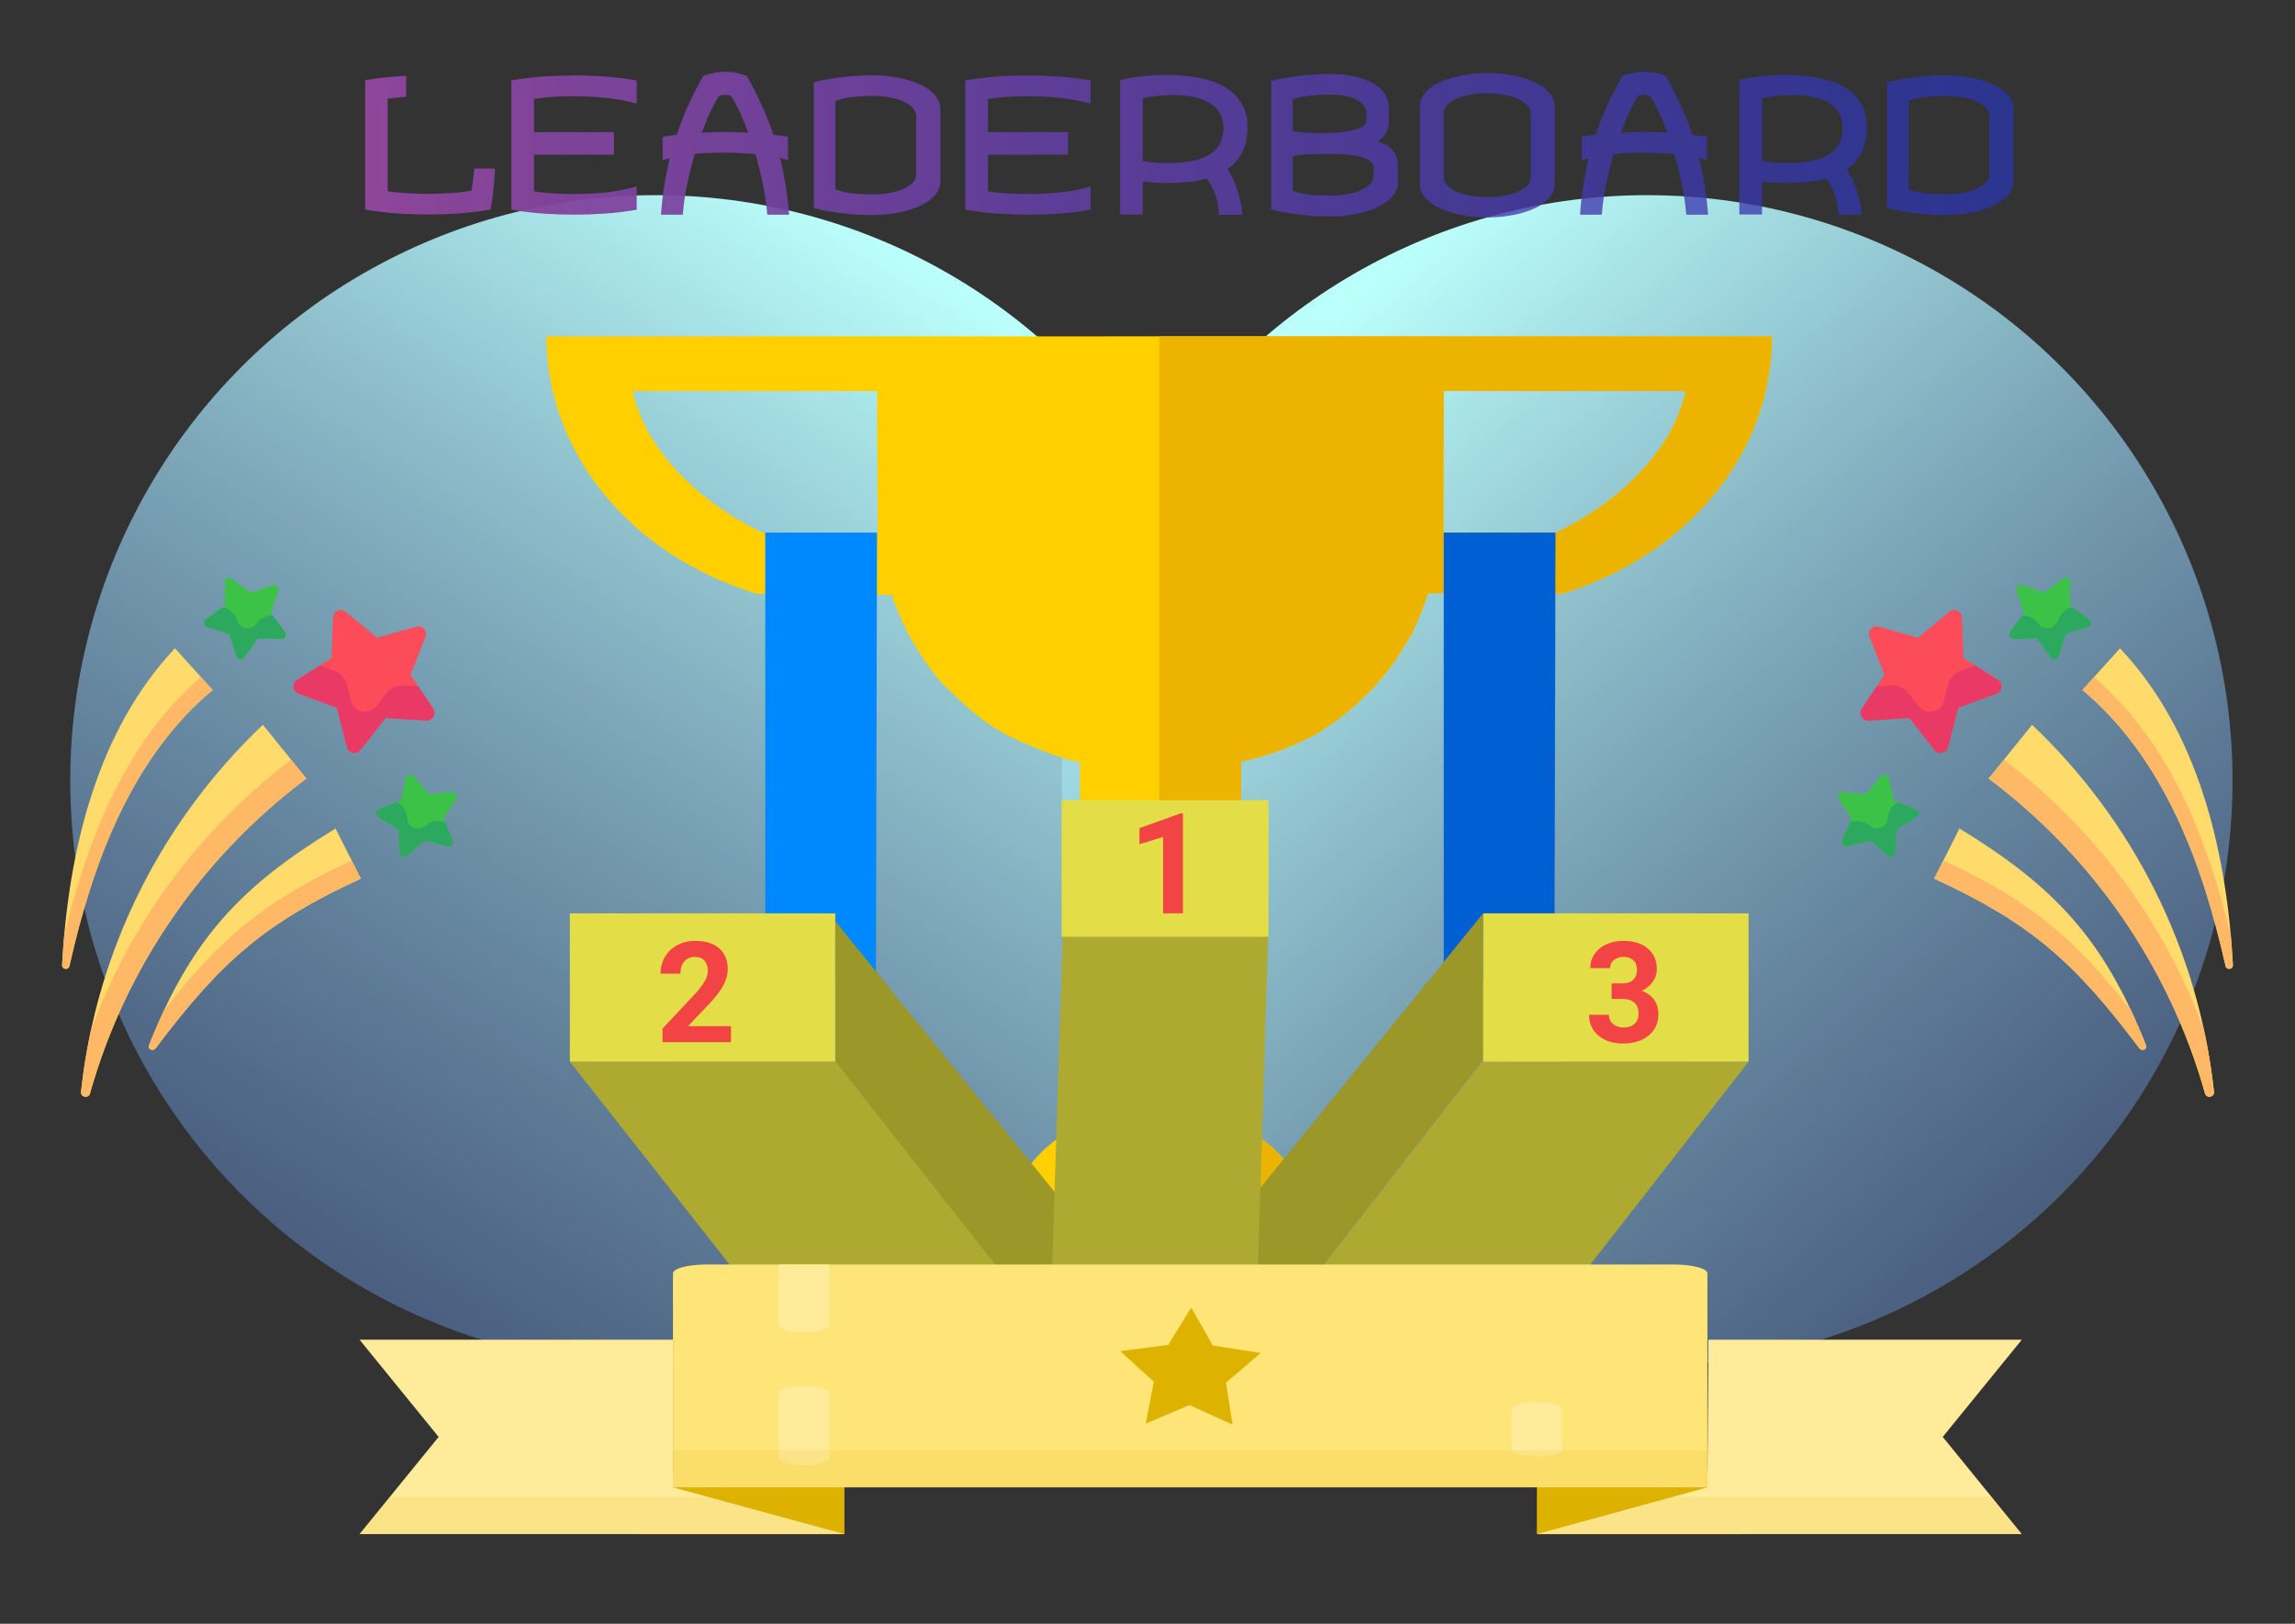 <svg width="588" height="416" viewBox="0 0 588 416" fill="none" xmlns="http://www.w3.org/2000/svg">
<rect x="0" y="0" width="588" height="416" fill="#333333" stroke="none"/>
<circle cx="422" cy="200" r="150" fill="url(#paint0_linear)"/>
<circle cx="168" cy="200" r="150" fill="url(#paint1_linear)"/>
<g clip-path="url(#clip0)">
<path d="M369.108 86.17L369.107 86.166C335.613 86.166 313.741 86.166 279.91 86.17H228.712H224.567H140C140 115.568 160.888 142.002 193.862 152.129L228.453 152.427C231.151 160.258 235.019 167.614 241.284 174.969C246.753 180.318 251.537 185.132 259.056 188.877C263.84 191.017 268.625 193.157 274.094 194.761C274.957 194.93 275.82 195.099 276.682 195.268V211.377H287.568V284.317L287.567 284.645C270.896 287.945 258.558 299.761 258.558 313.834H335.503C335.503 299.916 323.437 288.206 307.044 284.756L307.044 284.317V211.376H317.982V195.128C324.953 193.617 331.454 191.277 337.663 187.806C344.499 183.527 349.967 178.712 354.751 172.828C357.486 169.619 359.536 165.874 361.587 162.664C363.274 159.171 364.708 155.61 365.928 151.997L400.137 152.128C433.112 142.002 454 115.568 454 86.17H369.108ZM224.879 135.382C224.879 135.801 224.879 136.137 224.879 136.456H195.407C178.155 128.336 165.003 114.255 162.125 100.174H224.703L224.879 135.382ZM369.903 100.174H431.875C428.996 114.255 415.843 128.335 398.593 136.456H369.833L369.903 100.174Z" fill="#FFCF00"/>
<path d="M224.703 136.441H196.072V258.219L209.372 248.344L224.412 258.478L224.703 136.441Z" fill="#0088FF"/>
<path d="M369.108 86.17L369.107 86.166C341.588 86.166 321.908 86.166 297 86.168V313.834H335.504C335.504 299.915 323.437 288.205 307.045 284.756L307.044 284.316V211.376H317.982V195.129C324.954 193.618 331.454 191.278 337.664 187.807C344.499 183.527 349.968 178.713 354.752 172.828C357.487 169.619 359.536 165.874 361.588 162.664C363.274 159.171 364.709 155.61 365.929 151.997L400.137 152.129C433.112 142.002 454 115.568 454 86.17H369.108ZM369.903 100.174H431.875C428.996 114.255 415.843 128.335 398.593 136.456H369.833L369.903 100.174Z" fill="#ECB300"/>
<path d="M307.043 211.373H287.568V216.041H307.043V211.373Z" fill="#ECB300"/>
<path d="M398.535 136.441H369.902V258.219L383.204 248.344L398.245 258.478L398.535 136.441Z" fill="#005FD3"/>
</g>
<g clip-path="url(#clip1)">
<path d="M109.015 163.173L105.168 172.872L110.977 181.54C111.889 182.9 110.845 184.716 109.211 184.612L98.797 183.951L92.349 192.154C91.337 193.442 89.288 193.01 88.881 191.423L86.293 181.315L76.498 177.717C74.961 177.152 74.739 175.07 76.122 174.193L84.935 168.608L85.33 158.181C85.392 156.545 87.304 155.69 88.565 156.734L96.6 163.39L106.639 160.544C108.215 160.097 109.619 161.651 109.015 163.173Z" fill="#FC4C59"/>
<path d="M116.908 204.712L113.668 209.775L116.003 215.315C116.37 216.184 115.58 217.097 114.667 216.859L108.85 215.342L104.303 219.275C103.589 219.892 102.478 219.423 102.422 218.481L102.066 212.48L96.921 209.371C96.114 208.883 96.216 207.681 97.095 207.337L102.693 205.144L104.06 199.291C104.275 198.372 105.45 198.098 106.049 198.827L109.863 203.473L115.853 202.964C116.792 202.884 117.416 203.917 116.908 204.712Z" fill="#3CC247"/>
<path d="M71.338 151.355L69.399 157.045L72.987 161.869C73.55 162.625 73.001 163.7 72.057 163.686L66.047 163.6L62.568 168.503C62.022 169.273 60.831 169.082 60.552 168.181L58.777 162.438L53.039 160.645C52.138 160.364 51.951 159.172 52.722 158.628L57.636 155.165L57.568 149.153C57.557 148.21 58.633 147.664 59.388 148.229L64.201 151.831L69.896 149.909C70.79 149.608 71.642 150.462 71.338 151.355Z" fill="#3CC247"/>
<path d="M67.361 185.692C41.863 209.89 24.732 242.82 20.76 279.692C20.605 281.13 22.665 281.531 23.057 280.139C32.243 247.487 52.039 219.28 78.49 199.473L67.361 185.692Z" fill="#FFDB6C"/>
<path d="M44.834 166.093C25.225 186.834 17.511 217.157 15.912 247.227C15.85 248.399 17.538 248.634 17.794 247.488C23.805 220.611 33.89 193.999 54.464 176.777L44.834 166.093Z" fill="#FFDB6C"/>
<path d="M85.967 212.266C61.596 227.123 48.959 240.626 38.176 267.775C37.743 268.866 39.219 269.461 39.923 268.522C56.62 246.247 68.072 236.314 92.45 225.106L85.967 212.266Z" fill="#FFDB6C"/>
<path d="M107.17 175.859L103.354 175.616C101.716 175.512 100.131 176.221 99.117 177.512L96.383 180.989C94.514 183.366 90.731 182.569 89.981 179.639L88.883 175.355C88.476 173.764 87.312 172.476 85.771 171.91L81.943 170.504L76.122 174.193C74.738 175.07 74.961 177.152 76.498 177.717L86.292 181.315L88.881 191.423C89.287 193.009 91.337 193.441 92.349 192.154L98.797 183.95L109.21 184.612C110.845 184.716 111.889 182.9 110.977 181.54L107.17 175.859Z" fill="#E83A64"/>
<path d="M114.036 210.649L113.476 210.503C111.887 210.089 110.196 210.483 108.955 211.557C107.192 213.081 104.448 211.923 104.31 209.597C104.213 207.958 103.315 206.472 101.91 205.623L101.736 205.518L97.094 207.337C96.215 207.681 96.112 208.883 96.92 209.371L102.065 212.48L102.42 218.481C102.476 219.423 103.587 219.892 104.301 219.275L108.848 215.343L114.665 216.859C115.578 217.097 116.368 216.185 116.001 215.315L114.036 210.649Z" fill="#2DA85F"/>
<path d="M69.862 157.669C68.221 157.645 66.673 158.431 65.723 159.77C64.375 161.67 61.434 161.2 60.745 158.974C60.26 157.406 59.034 156.177 57.468 155.687L57.071 155.563L52.722 158.628C51.951 159.172 52.138 160.364 53.038 160.645L58.776 162.438L60.552 168.181C60.831 169.083 62.022 169.273 62.568 168.504L66.046 163.601L72.057 163.686C73.001 163.7 73.55 162.626 72.987 161.869L69.862 157.669Z" fill="#2DA85F"/>
<path d="M74.588 194.641C51.437 212.16 33.451 236.141 23.308 263.9C22.192 269.072 21.336 274.34 20.759 279.692C20.604 281.13 22.665 281.531 23.057 280.139C32.242 247.487 52.039 219.28 78.49 199.473L74.588 194.641Z" fill="#FFB966"/>
<path d="M51.474 173.459C32.364 189.886 22.464 214.514 16.439 239.761C16.22 242.247 16.044 244.738 15.912 247.227C15.85 248.399 17.538 248.634 17.794 247.488C23.805 220.611 33.89 194 54.464 176.777L51.474 173.459Z" fill="#FFB966"/>
<path d="M90.098 220.448C68.09 230.681 56.712 239.998 42.026 258.844C40.707 261.653 39.429 264.621 38.176 267.775C37.743 268.867 39.219 269.461 39.924 268.522C56.62 246.247 68.072 236.315 92.45 225.106L90.098 220.448Z" fill="#FFB966"/>
</g>
<path d="M478.985 163.173L482.832 172.872L477.023 181.54C476.111 182.9 477.155 184.716 478.789 184.612L489.203 183.951L495.651 192.154C496.663 193.442 498.712 193.01 499.119 191.423L501.707 181.315L511.502 177.717C513.039 177.152 513.261 175.07 511.878 174.193L503.065 168.608L502.67 158.181C502.608 156.545 500.696 155.69 499.435 156.734L491.4 163.39L481.361 160.544C479.785 160.097 478.381 161.651 478.985 163.173Z" fill="#FC4C59"/>
<path d="M471.092 204.712L474.332 209.775L471.997 215.315C471.63 216.184 472.42 217.097 473.333 216.859L479.15 215.342L483.697 219.275C484.411 219.892 485.522 219.423 485.578 218.481L485.934 212.48L491.079 209.371C491.886 208.883 491.784 207.681 490.905 207.337L485.307 205.144L483.94 199.291C483.725 198.372 482.55 198.098 481.951 198.827L478.137 203.473L472.147 202.964C471.208 202.884 470.584 203.917 471.092 204.712Z" fill="#3CC247"/>
<path d="M516.662 151.355L518.601 157.045L515.013 161.869C514.45 162.625 514.999 163.7 515.943 163.686L521.953 163.6L525.432 168.503C525.978 169.273 527.169 169.082 527.448 168.181L529.223 162.438L534.961 160.645C535.862 160.364 536.049 159.172 535.278 158.628L530.364 155.165L530.432 149.153C530.443 148.21 529.367 147.664 528.612 148.229L523.799 151.831L518.104 149.909C517.21 149.608 516.358 150.462 516.662 151.355Z" fill="#3CC247"/>
<path d="M520.639 185.692C546.137 209.89 563.268 242.82 567.24 279.692C567.395 281.13 565.335 281.531 564.943 280.139C555.757 247.487 535.961 219.28 509.51 199.473L520.639 185.692Z" fill="#FFDB6C"/>
<path d="M543.166 166.093C562.775 186.834 570.489 217.157 572.088 247.227C572.15 248.399 570.462 248.634 570.205 247.488C564.195 220.611 554.11 193.999 533.536 176.777L543.166 166.093Z" fill="#FFDB6C"/>
<path d="M502.033 212.266C526.404 227.123 539.041 240.626 549.824 267.775C550.257 268.866 548.781 269.461 548.077 268.522C531.381 246.247 519.928 236.314 495.55 225.106L502.033 212.266Z" fill="#FFDB6C"/>
<path d="M480.83 175.859L484.646 175.616C486.284 175.512 487.869 176.221 488.883 177.512L491.616 180.989C493.485 183.366 497.269 182.569 498.019 179.639L499.117 175.355C499.524 173.764 500.688 172.476 502.229 171.91L506.057 170.504L511.878 174.193C513.262 175.07 513.039 177.152 511.502 177.717L501.708 181.315L499.119 191.423C498.712 193.009 496.663 193.441 495.651 192.154L489.203 183.95L478.79 184.612C477.155 184.716 476.111 182.9 477.023 181.54L480.83 175.859Z" fill="#E83A64"/>
<path d="M473.964 210.649L474.524 210.503C476.113 210.089 477.804 210.483 479.045 211.557C480.808 213.081 483.552 211.923 483.69 209.597C483.787 207.958 484.685 206.472 486.09 205.623L486.264 205.518L490.906 207.337C491.785 207.681 491.888 208.883 491.08 209.371L485.935 212.48L485.58 218.481C485.524 219.423 484.413 219.892 483.699 219.275L479.152 215.343L473.335 216.859C472.422 217.097 471.632 216.185 471.999 215.315L473.964 210.649Z" fill="#2DA85F"/>
<path d="M518.138 157.669C519.779 157.645 521.327 158.431 522.277 159.77C523.625 161.67 526.566 161.2 527.255 158.974C527.74 157.406 528.966 156.177 530.533 155.687L530.929 155.563L535.278 158.628C536.049 159.172 535.862 160.364 534.961 160.645L529.224 162.438L527.448 168.181C527.169 169.083 525.978 169.273 525.432 168.504L521.954 163.601L515.943 163.686C514.999 163.7 514.45 162.626 515.013 161.869L518.138 157.669Z" fill="#2DA85F"/>
<path d="M513.412 194.641C536.563 212.16 554.549 236.141 564.692 263.9C565.808 269.072 566.664 274.34 567.241 279.692C567.396 281.13 565.335 281.531 564.943 280.139C555.758 247.487 535.961 219.28 509.51 199.473L513.412 194.641Z" fill="#FFB966"/>
<path d="M536.526 173.459C555.636 189.886 565.536 214.514 571.561 239.761C571.78 242.247 571.956 244.738 572.088 247.227C572.15 248.399 570.462 248.634 570.205 247.488C564.195 220.611 554.11 194 533.536 176.777L536.526 173.459Z" fill="#FFB966"/>
<path d="M497.902 220.448C519.911 230.681 531.288 239.998 545.975 258.844C547.293 261.653 548.571 264.621 549.824 267.775C550.257 268.867 548.781 269.461 548.076 268.522C531.38 246.247 519.928 236.315 495.55 225.106L497.902 220.448Z" fill="#FFB966"/>
<path d="M146 272H214.311L297 377H228.689L146 272Z" fill="#AEA930"/>
<path d="M214 271.887V236L313 358.2L297.508 378L214 271.887Z" fill="#9B9729"/>
<path d="M448 272H379.689L297 378H365.311L448 272Z" fill="#AEA930"/>
<path d="M380 271.403V234L297 336.234V378L380 271.403Z" fill="#9B9729"/>
<rect x="146" y="234" width="68" height="38" fill="#E3DD47"/>
<rect x="380" y="234" width="68" height="38" fill="#E3DD47"/>
<path d="M272.383 237H325L321.617 347.253L297.188 378L269 341.974L272.383 237Z" fill="#AEA930"/>
<path d="M272 205H325V240H272V205Z" fill="#E3DD47"/>
<path d="M303.08 234H298V214.418L291.936 216.299V212.168L302.535 208.371H303.08V234Z" fill="#F24444"/>
<path d="M187.283 267H169.74V263.52L178.02 254.695C179.156 253.453 179.994 252.369 180.533 251.443C181.084 250.518 181.359 249.639 181.359 248.807C181.359 247.67 181.072 246.779 180.498 246.135C179.924 245.479 179.104 245.15 178.037 245.15C176.889 245.15 175.98 245.549 175.312 246.346C174.656 247.131 174.328 248.168 174.328 249.457H169.23C169.23 247.898 169.6 246.475 170.338 245.186C171.088 243.896 172.143 242.889 173.502 242.162C174.861 241.424 176.402 241.055 178.125 241.055C180.762 241.055 182.807 241.688 184.26 242.953C185.725 244.219 186.457 246.006 186.457 248.314C186.457 249.58 186.129 250.869 185.473 252.182C184.816 253.494 183.691 255.023 182.098 256.77L176.279 262.904H187.283V267Z" fill="#F24444"/>
<path d="M412.908 251.953H415.615C416.904 251.953 417.859 251.631 418.48 250.986C419.102 250.342 419.412 249.486 419.412 248.42C419.412 247.389 419.102 246.586 418.48 246.012C417.871 245.438 417.027 245.15 415.949 245.15C414.977 245.15 414.162 245.42 413.506 245.959C412.85 246.486 412.521 247.178 412.521 248.033H407.441C407.441 246.697 407.799 245.502 408.514 244.447C409.24 243.381 410.248 242.549 411.537 241.951C412.838 241.354 414.268 241.055 415.826 241.055C418.533 241.055 420.654 241.705 422.189 243.006C423.725 244.295 424.492 246.076 424.492 248.35C424.492 249.521 424.135 250.6 423.42 251.584C422.705 252.568 421.768 253.324 420.607 253.852C422.049 254.367 423.121 255.141 423.824 256.172C424.539 257.203 424.896 258.422 424.896 259.828C424.896 262.102 424.064 263.924 422.4 265.295C420.748 266.666 418.557 267.352 415.826 267.352C413.271 267.352 411.18 266.678 409.551 265.33C407.934 263.982 407.125 262.201 407.125 259.986H412.205C412.205 260.947 412.562 261.732 413.277 262.342C414.004 262.951 414.895 263.256 415.949 263.256C417.156 263.256 418.1 262.939 418.779 262.307C419.471 261.662 419.816 260.812 419.816 259.758C419.816 257.203 418.41 255.926 415.598 255.926H412.908V251.953Z" fill="#F24444"/>
<path d="M216.355 381.062V393.035H163.972V376.962H216.355V381.062Z" fill="#DDB200"/>
<path d="M446.156 381.062V393.035H393.773V376.962H446.156V381.062Z" fill="#DDB200"/>
<path d="M437.451 381.062H172.422V326.249C172.422 324.993 176.229 323.965 180.883 323.965H428.99C433.645 323.965 437.452 324.993 437.452 326.249L437.451 381.062Z" fill="#FFE477"/>
<path d="M172.422 343.24H92.127L112.381 368.137L92.127 393.035H216.355L172.422 381.062V343.24Z" fill="#FFEB99"/>
<path d="M437.706 343.24H518L497.746 368.137L518 393.035H393.773L437.451 381.062L437.706 343.24Z" fill="#FFEB99"/>
<path d="M212.486 323.965V339.603C212.486 340.571 209.58 341.356 205.993 341.356C202.406 341.356 199.5 340.571 199.5 339.603V323.965H212.486Z" fill="#FFEB99"/>
<path d="M205.993 375.342C202.406 375.342 199.5 374.557 199.5 373.589V356.813C199.5 355.845 202.406 355.06 205.993 355.06C209.58 355.06 212.486 355.845 212.486 356.813V373.589C212.486 374.557 209.58 375.342 205.993 375.342Z" fill="#FFEB99"/>
<path d="M393.773 373.13C390.186 373.13 387.28 372.345 387.28 371.377V360.978C387.28 360.01 390.186 359.225 393.773 359.225C397.36 359.225 400.266 360.01 400.266 360.978V371.377C400.266 372.345 397.36 373.13 393.773 373.13Z" fill="#FFEB99"/>
<path d="M295.625 353.998L287 346.165L299.32 344.573L305.198 335L310.741 344.724L323 346.64L314.106 354.242L315.804 365L304.764 359.974L293.555 364.706L295.625 353.998Z" fill="#DDB200"/>
<g opacity="0.33">
<path opacity="0.33" d="M99.761 383.495L92 393.035H163.845H216.227V383.495H163.845H99.761Z" fill="#DDB200"/>
<path opacity="0.33" d="M437.453 371.52H172.42V381.061H437.453V371.52Z" fill="#DDB200"/>
<path opacity="0.33" d="M446.028 383.495H393.645V393.035H446.028H517.873L510.111 383.495H446.028Z" fill="#DDB200"/>
</g>
<path d="M104.062 24.766C103.141 24.844 102.297 24.93 101.531 25.023C100.766 25.102 100.031 25.188 99.328 25.281V49C100.359 49.141 101.5 49.266 102.75 49.375C104 49.484 105.359 49.562 106.828 49.609C107.297 49.641 107.758 49.656 108.211 49.656C108.664 49.656 109.125 49.656 109.594 49.656C110.062 49.656 110.531 49.656 111 49.656C111.469 49.656 111.938 49.641 112.406 49.609C114.156 49.562 115.711 49.477 117.07 49.352C118.445 49.211 119.688 49.031 120.797 48.812C121.078 47.266 121.312 45.391 121.5 43.188H126.844C126.75 44.859 126.617 46.57 126.445 48.32C126.273 50.055 126.031 51.844 125.719 53.688C122.75 54.188 119.922 54.523 117.234 54.695C114.562 54.867 112.047 54.953 109.688 54.953C107.266 54.953 104.703 54.867 102 54.695C99.297 54.523 96.484 54.188 93.562 53.688V20.547C95.422 20.219 97.219 19.977 98.953 19.82C100.703 19.648 102.406 19.516 104.062 19.422V24.766ZM147.047 19.328C149.453 19.328 152 19.414 154.688 19.586C157.391 19.758 160.203 20.094 163.125 20.594V26.547C161.812 26.172 160.484 25.867 159.141 25.633C157.797 25.383 156.445 25.188 155.086 25.047C153.742 24.906 152.398 24.805 151.055 24.742C149.711 24.68 148.375 24.641 147.047 24.625C146.406 24.625 145.695 24.641 144.914 24.672C144.148 24.688 143.328 24.719 142.453 24.766C141.594 24.812 140.688 24.883 139.734 24.977C138.781 25.07 137.812 25.188 136.828 25.328V33.859H157.312V39.625H136.828V49.047C138.344 49.266 139.922 49.43 141.562 49.539C143.203 49.648 145.031 49.703 147.047 49.703C149.766 49.703 152.469 49.57 155.156 49.305C157.844 49.039 160.5 48.531 163.125 47.781V53.734C160.203 54.234 157.398 54.57 154.711 54.742C152.023 54.914 149.5 55 147.141 55C144.734 55 142.18 54.914 139.477 54.742C136.789 54.57 133.969 54.234 131.016 53.734V20.594C133.969 20.094 136.789 19.758 139.477 19.586C142.164 19.414 144.688 19.328 147.047 19.328ZM185.719 18.391C186.688 18.391 187.672 18.492 188.672 18.695C189.672 18.883 190.562 19.141 191.344 19.469C192.719 21.875 193.969 24.328 195.094 26.828C196.234 29.312 197.25 31.875 198.141 34.516C198.75 34.594 199.367 34.68 199.992 34.773C200.617 34.852 201.25 34.938 201.891 35.031V41.031L199.875 40.469C200.438 42.797 200.914 45.172 201.305 47.594C201.695 50.016 201.984 52.484 202.172 55H196.594C196.359 52.312 195.969 49.656 195.422 47.031C194.875 44.406 194.25 41.891 193.547 39.484C192.031 39.359 190.586 39.266 189.211 39.203C187.852 39.141 186.688 39.109 185.719 39.109C184.422 39.109 183.133 39.133 181.852 39.18C180.57 39.227 179.281 39.312 177.984 39.438C177.281 41.844 176.648 44.359 176.086 46.984C175.539 49.609 175.156 52.281 174.938 55H169.359C169.531 52.484 169.805 50.023 170.18 47.617C170.57 45.211 171.047 42.844 171.609 40.516L169.781 41.031V35.031L173.391 34.516C174.266 31.875 175.266 29.312 176.391 26.828C177.531 24.328 178.797 21.875 180.188 19.469C180.969 19.141 181.852 18.883 182.836 18.695C183.82 18.492 184.781 18.391 185.719 18.391ZM185.719 33.812C186.656 33.812 187.625 33.828 188.625 33.859C189.625 33.875 190.656 33.922 191.719 34C190.922 31.828 190.133 29.945 189.352 28.352C188.586 26.742 187.922 25.5 187.359 24.625C187.078 24.5 186.812 24.414 186.562 24.367C186.312 24.32 186.031 24.297 185.719 24.297C185.219 24.297 184.703 24.406 184.172 24.625C183.609 25.5 182.938 26.742 182.156 28.352C181.375 29.945 180.594 31.828 179.812 34C180.844 33.922 181.852 33.875 182.836 33.859C183.836 33.828 184.797 33.812 185.719 33.812ZM223.406 19.281C225.812 19.281 228.078 19.492 230.203 19.914C232.328 20.336 234.188 20.922 235.781 21.672C237.375 22.422 238.633 23.328 239.555 24.391C240.477 25.438 240.938 26.594 240.938 27.859V46.516C240.938 47.781 240.477 48.945 239.555 50.008C238.633 51.055 237.375 51.953 235.781 52.703C234.188 53.453 232.328 54.039 230.203 54.461C228.078 54.883 225.812 55.094 223.406 55.094C222.062 55.094 220.688 55.047 219.281 54.953C217.875 54.844 216.508 54.711 215.18 54.555C213.867 54.383 212.633 54.188 211.477 53.969C210.32 53.75 209.328 53.516 208.5 53.266V21.109C209.328 20.859 210.32 20.625 211.477 20.406C212.633 20.188 213.867 20 215.18 19.844C216.508 19.672 217.875 19.539 219.281 19.445C220.688 19.336 222.062 19.281 223.406 19.281ZM223.5 24.578C222.078 24.578 220.844 24.625 219.797 24.719C218.75 24.797 217.852 24.906 217.102 25.047C216.352 25.172 215.727 25.312 215.227 25.469C214.742 25.609 214.344 25.734 214.031 25.844V48.531C214.344 48.656 214.742 48.789 215.227 48.93C215.727 49.07 216.352 49.211 217.102 49.352C217.852 49.477 218.75 49.586 219.797 49.68C220.844 49.758 222.078 49.797 223.5 49.797C225.25 49.797 226.82 49.656 228.211 49.375C229.617 49.094 230.797 48.719 231.75 48.25C232.719 47.781 233.461 47.242 233.977 46.633C234.492 46.008 234.75 45.359 234.75 44.688V29.688C234.75 29.016 234.492 28.375 233.977 27.766C233.461 27.141 232.719 26.594 231.75 26.125C230.797 25.656 229.617 25.281 228.211 25C226.82 24.719 225.25 24.578 223.5 24.578ZM263.344 19.328C265.75 19.328 268.297 19.414 270.984 19.586C273.688 19.758 276.5 20.094 279.422 20.594V26.547C278.109 26.172 276.781 25.867 275.438 25.633C274.094 25.383 272.742 25.188 271.383 25.047C270.039 24.906 268.695 24.805 267.352 24.742C266.008 24.68 264.672 24.641 263.344 24.625C262.703 24.625 261.992 24.641 261.211 24.672C260.445 24.688 259.625 24.719 258.75 24.766C257.891 24.812 256.984 24.883 256.031 24.977C255.078 25.07 254.109 25.188 253.125 25.328V33.859H273.609V39.625H253.125V49.047C254.641 49.266 256.219 49.43 257.859 49.539C259.5 49.648 261.328 49.703 263.344 49.703C266.062 49.703 268.766 49.57 271.453 49.305C274.141 49.039 276.797 48.531 279.422 47.781V53.734C276.5 54.234 273.695 54.57 271.008 54.742C268.32 54.914 265.797 55 263.438 55C261.031 55 258.477 54.914 255.773 54.742C253.086 54.57 250.266 54.234 247.312 53.734V20.594C250.266 20.094 253.086 19.758 255.773 19.586C258.461 19.414 260.984 19.328 263.344 19.328ZM298.828 19.188C300.391 19.188 301.984 19.266 303.609 19.422C305.25 19.562 306.844 19.82 308.391 20.195C309.938 20.555 311.391 21.062 312.75 21.719C314.109 22.359 315.297 23.18 316.312 24.18C317.344 25.164 318.156 26.352 318.75 27.742C319.344 29.117 319.641 30.734 319.641 32.594C319.641 35.156 319.18 37.32 318.258 39.086C317.336 40.836 316.078 42.25 314.484 43.328C315.156 44.359 315.734 45.438 316.219 46.562C316.703 47.688 317.094 48.781 317.391 49.844C317.703 50.891 317.93 51.867 318.07 52.773C318.211 53.68 318.281 54.438 318.281 55.047H312.281C312.281 54.094 312.203 53.195 312.047 52.352C311.891 51.492 311.672 50.68 311.391 49.914C311.109 49.133 310.781 48.398 310.406 47.711C310.047 47.023 309.656 46.359 309.234 45.719C307.75 46.141 306.18 46.445 304.523 46.633C302.867 46.805 301.141 46.891 299.344 46.891C298.266 46.891 297.172 46.859 296.062 46.797C294.953 46.734 293.859 46.656 292.781 46.562V54.953H286.969V20.547C287.312 20.438 287.859 20.305 288.609 20.148C289.375 19.992 290.273 19.844 291.305 19.703C292.352 19.562 293.516 19.445 294.797 19.352C296.078 19.242 297.422 19.188 298.828 19.188ZM300.516 24.344C299.484 24.344 298.5 24.391 297.562 24.484C296.625 24.562 295.805 24.656 295.102 24.766C294.258 24.891 293.484 25.031 292.781 25.188V41.219C293.281 41.328 293.836 41.422 294.445 41.5C294.961 41.578 295.562 41.648 296.25 41.711C296.938 41.758 297.672 41.781 298.453 41.781C299.469 41.781 300.539 41.758 301.664 41.711C302.805 41.648 303.93 41.516 305.039 41.312C306.164 41.109 307.227 40.812 308.227 40.422C309.242 40.016 310.133 39.484 310.898 38.828C311.68 38.156 312.297 37.328 312.75 36.344C313.219 35.359 313.453 34.172 313.453 32.781C313.453 31.625 313.266 30.609 312.891 29.734C312.516 28.859 312.008 28.109 311.367 27.484C310.727 26.859 309.977 26.344 309.117 25.938C308.273 25.531 307.367 25.211 306.398 24.977C305.445 24.742 304.461 24.578 303.445 24.484C302.445 24.391 301.469 24.344 300.516 24.344ZM340.594 18.953C343 18.953 345.141 19.164 347.016 19.586C348.906 20.008 350.5 20.594 351.797 21.344C353.109 22.094 354.109 23 354.797 24.062C355.484 25.109 355.828 26.266 355.828 27.531V30.953C355.828 32.297 355.562 33.383 355.031 34.211C354.516 35.039 353.797 35.703 352.875 36.203C353.641 36.422 354.344 36.703 354.984 37.047C355.641 37.391 356.195 37.812 356.648 38.312C357.117 38.797 357.477 39.367 357.727 40.023C357.992 40.664 358.125 41.406 358.125 42.25V46.844C358.125 48.109 357.664 49.273 356.742 50.336C355.82 51.383 354.562 52.289 352.969 53.055C351.375 53.82 349.516 54.414 347.391 54.836C345.266 55.258 343 55.469 340.594 55.469C339.25 55.469 337.875 55.414 336.469 55.305C335.062 55.211 333.695 55.078 332.367 54.906C331.055 54.734 329.82 54.539 328.664 54.32C327.508 54.102 326.516 53.875 325.688 53.641V20.734C326.516 20.5 327.508 20.281 328.664 20.078C329.82 19.859 331.055 19.672 332.367 19.516C333.695 19.344 335.062 19.211 336.469 19.117C337.875 19.008 339.25 18.953 340.594 18.953ZM340.406 39.438C339.562 39.438 338.719 39.445 337.875 39.461C337.031 39.461 336.211 39.484 335.414 39.531C334.633 39.562 333.883 39.617 333.164 39.695C332.445 39.773 331.797 39.875 331.219 40V48.906C331.531 49.016 331.93 49.141 332.414 49.281C332.914 49.422 333.539 49.555 334.289 49.68C335.039 49.805 335.938 49.914 336.984 50.008C338.031 50.086 339.266 50.125 340.688 50.125C342.438 50.125 344.008 49.984 345.398 49.703C346.805 49.422 347.984 49.047 348.938 48.578C349.906 48.109 350.648 47.57 351.164 46.961C351.68 46.336 351.938 45.688 351.938 45.016V43C351.938 42.266 351.609 41.664 350.953 41.195C350.297 40.727 349.43 40.367 348.352 40.117C347.273 39.852 346.039 39.672 344.648 39.578C343.273 39.484 341.859 39.438 340.406 39.438ZM331.219 33.625C332.188 33.812 333.289 33.938 334.523 34C335.773 34.062 337.188 34.094 338.766 34.094C340.125 34.094 341.477 34.047 342.82 33.953C344.164 33.844 345.375 33.672 346.453 33.438C347.531 33.188 348.406 32.859 349.078 32.453C349.75 32.031 350.094 31.5 350.109 30.859V29.359C350.109 28.688 349.945 28.047 349.617 27.438C349.305 26.812 348.773 26.266 348.023 25.797C347.289 25.328 346.32 24.953 345.117 24.672C343.914 24.391 342.438 24.25 340.688 24.25C339.266 24.25 338.031 24.297 336.984 24.391C335.938 24.469 335.039 24.57 334.289 24.695C333.539 24.82 332.914 24.953 332.414 25.094C331.93 25.234 331.531 25.359 331.219 25.469V33.625ZM381.047 18.719C382.609 18.719 384.125 18.812 385.594 19C387.062 19.188 388.438 19.461 389.719 19.82C391 20.164 392.172 20.586 393.234 21.086C394.297 21.57 395.203 22.125 395.953 22.75C396.703 23.375 397.289 24.062 397.711 24.812C398.133 25.547 398.344 26.328 398.344 27.156V47.266C398.344 48.094 398.133 48.883 397.711 49.633C397.289 50.367 396.703 51.047 395.953 51.672C395.203 52.297 394.297 52.859 393.234 53.359C392.172 53.844 391 54.266 389.719 54.625C388.438 54.969 387.062 55.234 385.594 55.422C384.125 55.609 382.609 55.703 381.047 55.703C379.484 55.703 377.969 55.609 376.5 55.422C375.047 55.234 373.68 54.969 372.398 54.625C371.133 54.266 369.969 53.844 368.906 53.359C367.844 52.859 366.93 52.297 366.164 51.672C365.414 51.047 364.828 50.367 364.406 49.633C364 48.883 363.797 48.094 363.797 47.266V27.156C363.797 26.328 364 25.547 364.406 24.812C364.828 24.062 365.414 23.375 366.164 22.75C366.93 22.125 367.844 21.57 368.906 21.086C369.969 20.586 371.133 20.164 372.398 19.82C373.68 19.461 375.047 19.188 376.5 19C377.969 18.812 379.484 18.719 381.047 18.719ZM392.203 28.938C392.203 28.266 391.945 27.633 391.43 27.039C390.914 26.43 390.172 25.898 389.203 25.445C388.25 24.977 387.086 24.609 385.711 24.344C384.336 24.062 382.781 23.922 381.047 23.922C379.375 23.922 377.859 24.055 376.5 24.32C375.141 24.57 373.969 24.922 372.984 25.375C372.016 25.828 371.266 26.359 370.734 26.969C370.203 27.578 369.938 28.234 369.938 28.938V45.484C369.938 46.172 370.203 46.82 370.734 47.43C371.266 48.039 372.016 48.57 372.984 49.023C373.969 49.477 375.141 49.836 376.5 50.102C377.859 50.367 379.375 50.5 381.047 50.5C382.781 50.5 384.336 50.367 385.711 50.102C387.086 49.82 388.25 49.445 389.203 48.977C390.172 48.508 390.914 47.977 391.43 47.383C391.945 46.773 392.203 46.141 392.203 45.484V28.938ZM421.172 18.391C422.141 18.391 423.125 18.492 424.125 18.695C425.125 18.883 426.016 19.141 426.797 19.469C428.172 21.875 429.422 24.328 430.547 26.828C431.688 29.312 432.703 31.875 433.594 34.516C434.203 34.594 434.82 34.68 435.445 34.773C436.07 34.852 436.703 34.938 437.344 35.031V41.031L435.328 40.469C435.891 42.797 436.367 45.172 436.758 47.594C437.148 50.016 437.438 52.484 437.625 55H432.047C431.812 52.312 431.422 49.656 430.875 47.031C430.328 44.406 429.703 41.891 429 39.484C427.484 39.359 426.039 39.266 424.664 39.203C423.305 39.141 422.141 39.109 421.172 39.109C419.875 39.109 418.586 39.133 417.305 39.18C416.023 39.227 414.734 39.312 413.438 39.438C412.734 41.844 412.102 44.359 411.539 46.984C410.992 49.609 410.609 52.281 410.391 55H404.812C404.984 52.484 405.258 50.023 405.633 47.617C406.023 45.211 406.5 42.844 407.062 40.516L405.234 41.031V35.031L408.844 34.516C409.719 31.875 410.719 29.312 411.844 26.828C412.984 24.328 414.25 21.875 415.641 19.469C416.422 19.141 417.305 18.883 418.289 18.695C419.273 18.492 420.234 18.391 421.172 18.391ZM421.172 33.812C422.109 33.812 423.078 33.828 424.078 33.859C425.078 33.875 426.109 33.922 427.172 34C426.375 31.828 425.586 29.945 424.805 28.352C424.039 26.742 423.375 25.5 422.812 24.625C422.531 24.5 422.266 24.414 422.016 24.367C421.766 24.32 421.484 24.297 421.172 24.297C420.672 24.297 420.156 24.406 419.625 24.625C419.062 25.5 418.391 26.742 417.609 28.352C416.828 29.945 416.047 31.828 415.266 34C416.297 33.922 417.305 33.875 418.289 33.859C419.289 33.828 420.25 33.812 421.172 33.812ZM457.5 19.188C459.062 19.188 460.656 19.266 462.281 19.422C463.922 19.562 465.516 19.82 467.062 20.195C468.609 20.555 470.062 21.062 471.422 21.719C472.781 22.359 473.969 23.18 474.984 24.18C476.016 25.164 476.828 26.352 477.422 27.742C478.016 29.117 478.312 30.734 478.312 32.594C478.312 35.156 477.852 37.32 476.93 39.086C476.008 40.836 474.75 42.25 473.156 43.328C473.828 44.359 474.406 45.438 474.891 46.562C475.375 47.688 475.766 48.781 476.062 49.844C476.375 50.891 476.602 51.867 476.742 52.773C476.883 53.68 476.953 54.438 476.953 55.047H470.953C470.953 54.094 470.875 53.195 470.719 52.352C470.562 51.492 470.344 50.68 470.062 49.914C469.781 49.133 469.453 48.398 469.078 47.711C468.719 47.023 468.328 46.359 467.906 45.719C466.422 46.141 464.852 46.445 463.195 46.633C461.539 46.805 459.812 46.891 458.016 46.891C456.938 46.891 455.844 46.859 454.734 46.797C453.625 46.734 452.531 46.656 451.453 46.562V54.953H445.641V20.547C445.984 20.438 446.531 20.305 447.281 20.148C448.047 19.992 448.945 19.844 449.977 19.703C451.023 19.562 452.188 19.445 453.469 19.352C454.75 19.242 456.094 19.188 457.5 19.188ZM459.188 24.344C458.156 24.344 457.172 24.391 456.234 24.484C455.297 24.562 454.477 24.656 453.773 24.766C452.93 24.891 452.156 25.031 451.453 25.188V41.219C451.953 41.328 452.508 41.422 453.117 41.5C453.633 41.578 454.234 41.648 454.922 41.711C455.609 41.758 456.344 41.781 457.125 41.781C458.141 41.781 459.211 41.758 460.336 41.711C461.477 41.648 462.602 41.516 463.711 41.312C464.836 41.109 465.898 40.812 466.898 40.422C467.914 40.016 468.805 39.484 469.57 38.828C470.352 38.156 470.969 37.328 471.422 36.344C471.891 35.359 472.125 34.172 472.125 32.781C472.125 31.625 471.938 30.609 471.562 29.734C471.188 28.859 470.68 28.109 470.039 27.484C469.398 26.859 468.648 26.344 467.789 25.938C466.945 25.531 466.039 25.211 465.07 24.977C464.117 24.742 463.133 24.578 462.117 24.484C461.117 24.391 460.141 24.344 459.188 24.344ZM498.375 19.281C500.781 19.281 503.047 19.492 505.172 19.914C507.297 20.336 509.156 20.922 510.75 21.672C512.344 22.422 513.602 23.328 514.523 24.391C515.445 25.438 515.906 26.594 515.906 27.859V46.516C515.906 47.781 515.445 48.945 514.523 50.008C513.602 51.055 512.344 51.953 510.75 52.703C509.156 53.453 507.297 54.039 505.172 54.461C503.047 54.883 500.781 55.094 498.375 55.094C497.031 55.094 495.656 55.047 494.25 54.953C492.844 54.844 491.477 54.711 490.148 54.555C488.836 54.383 487.602 54.188 486.445 53.969C485.289 53.75 484.297 53.516 483.469 53.266V21.109C484.297 20.859 485.289 20.625 486.445 20.406C487.602 20.188 488.836 20 490.148 19.844C491.477 19.672 492.844 19.539 494.25 19.445C495.656 19.336 497.031 19.281 498.375 19.281ZM498.469 24.578C497.047 24.578 495.812 24.625 494.766 24.719C493.719 24.797 492.82 24.906 492.07 25.047C491.32 25.172 490.695 25.312 490.195 25.469C489.711 25.609 489.312 25.734 489 25.844V48.531C489.312 48.656 489.711 48.789 490.195 48.93C490.695 49.07 491.32 49.211 492.07 49.352C492.82 49.477 493.719 49.586 494.766 49.68C495.812 49.758 497.047 49.797 498.469 49.797C500.219 49.797 501.789 49.656 503.18 49.375C504.586 49.094 505.766 48.719 506.719 48.25C507.688 47.781 508.43 47.242 508.945 46.633C509.461 46.008 509.719 45.359 509.719 44.688V29.688C509.719 29.016 509.461 28.375 508.945 27.766C508.43 27.141 507.688 26.594 506.719 26.125C505.766 25.656 504.586 25.281 503.18 25C501.789 24.719 500.219 24.578 498.469 24.578Z" fill="url(#paint2_linear)"/>
<defs>
<linearGradient id="paint0_linear" x1="323.5" y1="98" x2="516" y2="317" gradientUnits="userSpaceOnUse">
<stop stop-color="#BBFFFB"/>
<stop offset="0.991" stop-color="#5878A9" stop-opacity="0.65"/>
</linearGradient>
<linearGradient id="paint1_linear" x1="251.5" y1="77.5" x2="93.5" y2="327" gradientUnits="userSpaceOnUse">
<stop stop-color="#BBFFFB"/>
<stop offset="1" stop-color="#5878A9" stop-opacity="0.65"/>
</linearGradient>
<linearGradient id="paint2_linear" x1="90" y1="38" x2="519" y2="37" gradientUnits="userSpaceOnUse">
<stop stop-color="#8F469B" stop-opacity="0.99"/>
<stop offset="1" stop-color="#2735B3" stop-opacity="0.72"/>
</linearGradient>
<clipPath id="clip0">
<rect width="314" height="246" fill="white" transform="translate(140 77)"/>
</clipPath>
<clipPath id="clip1">
<rect width="133" height="133" fill="white" transform="translate(0 148)"/>
</clipPath>
</defs>
</svg>

